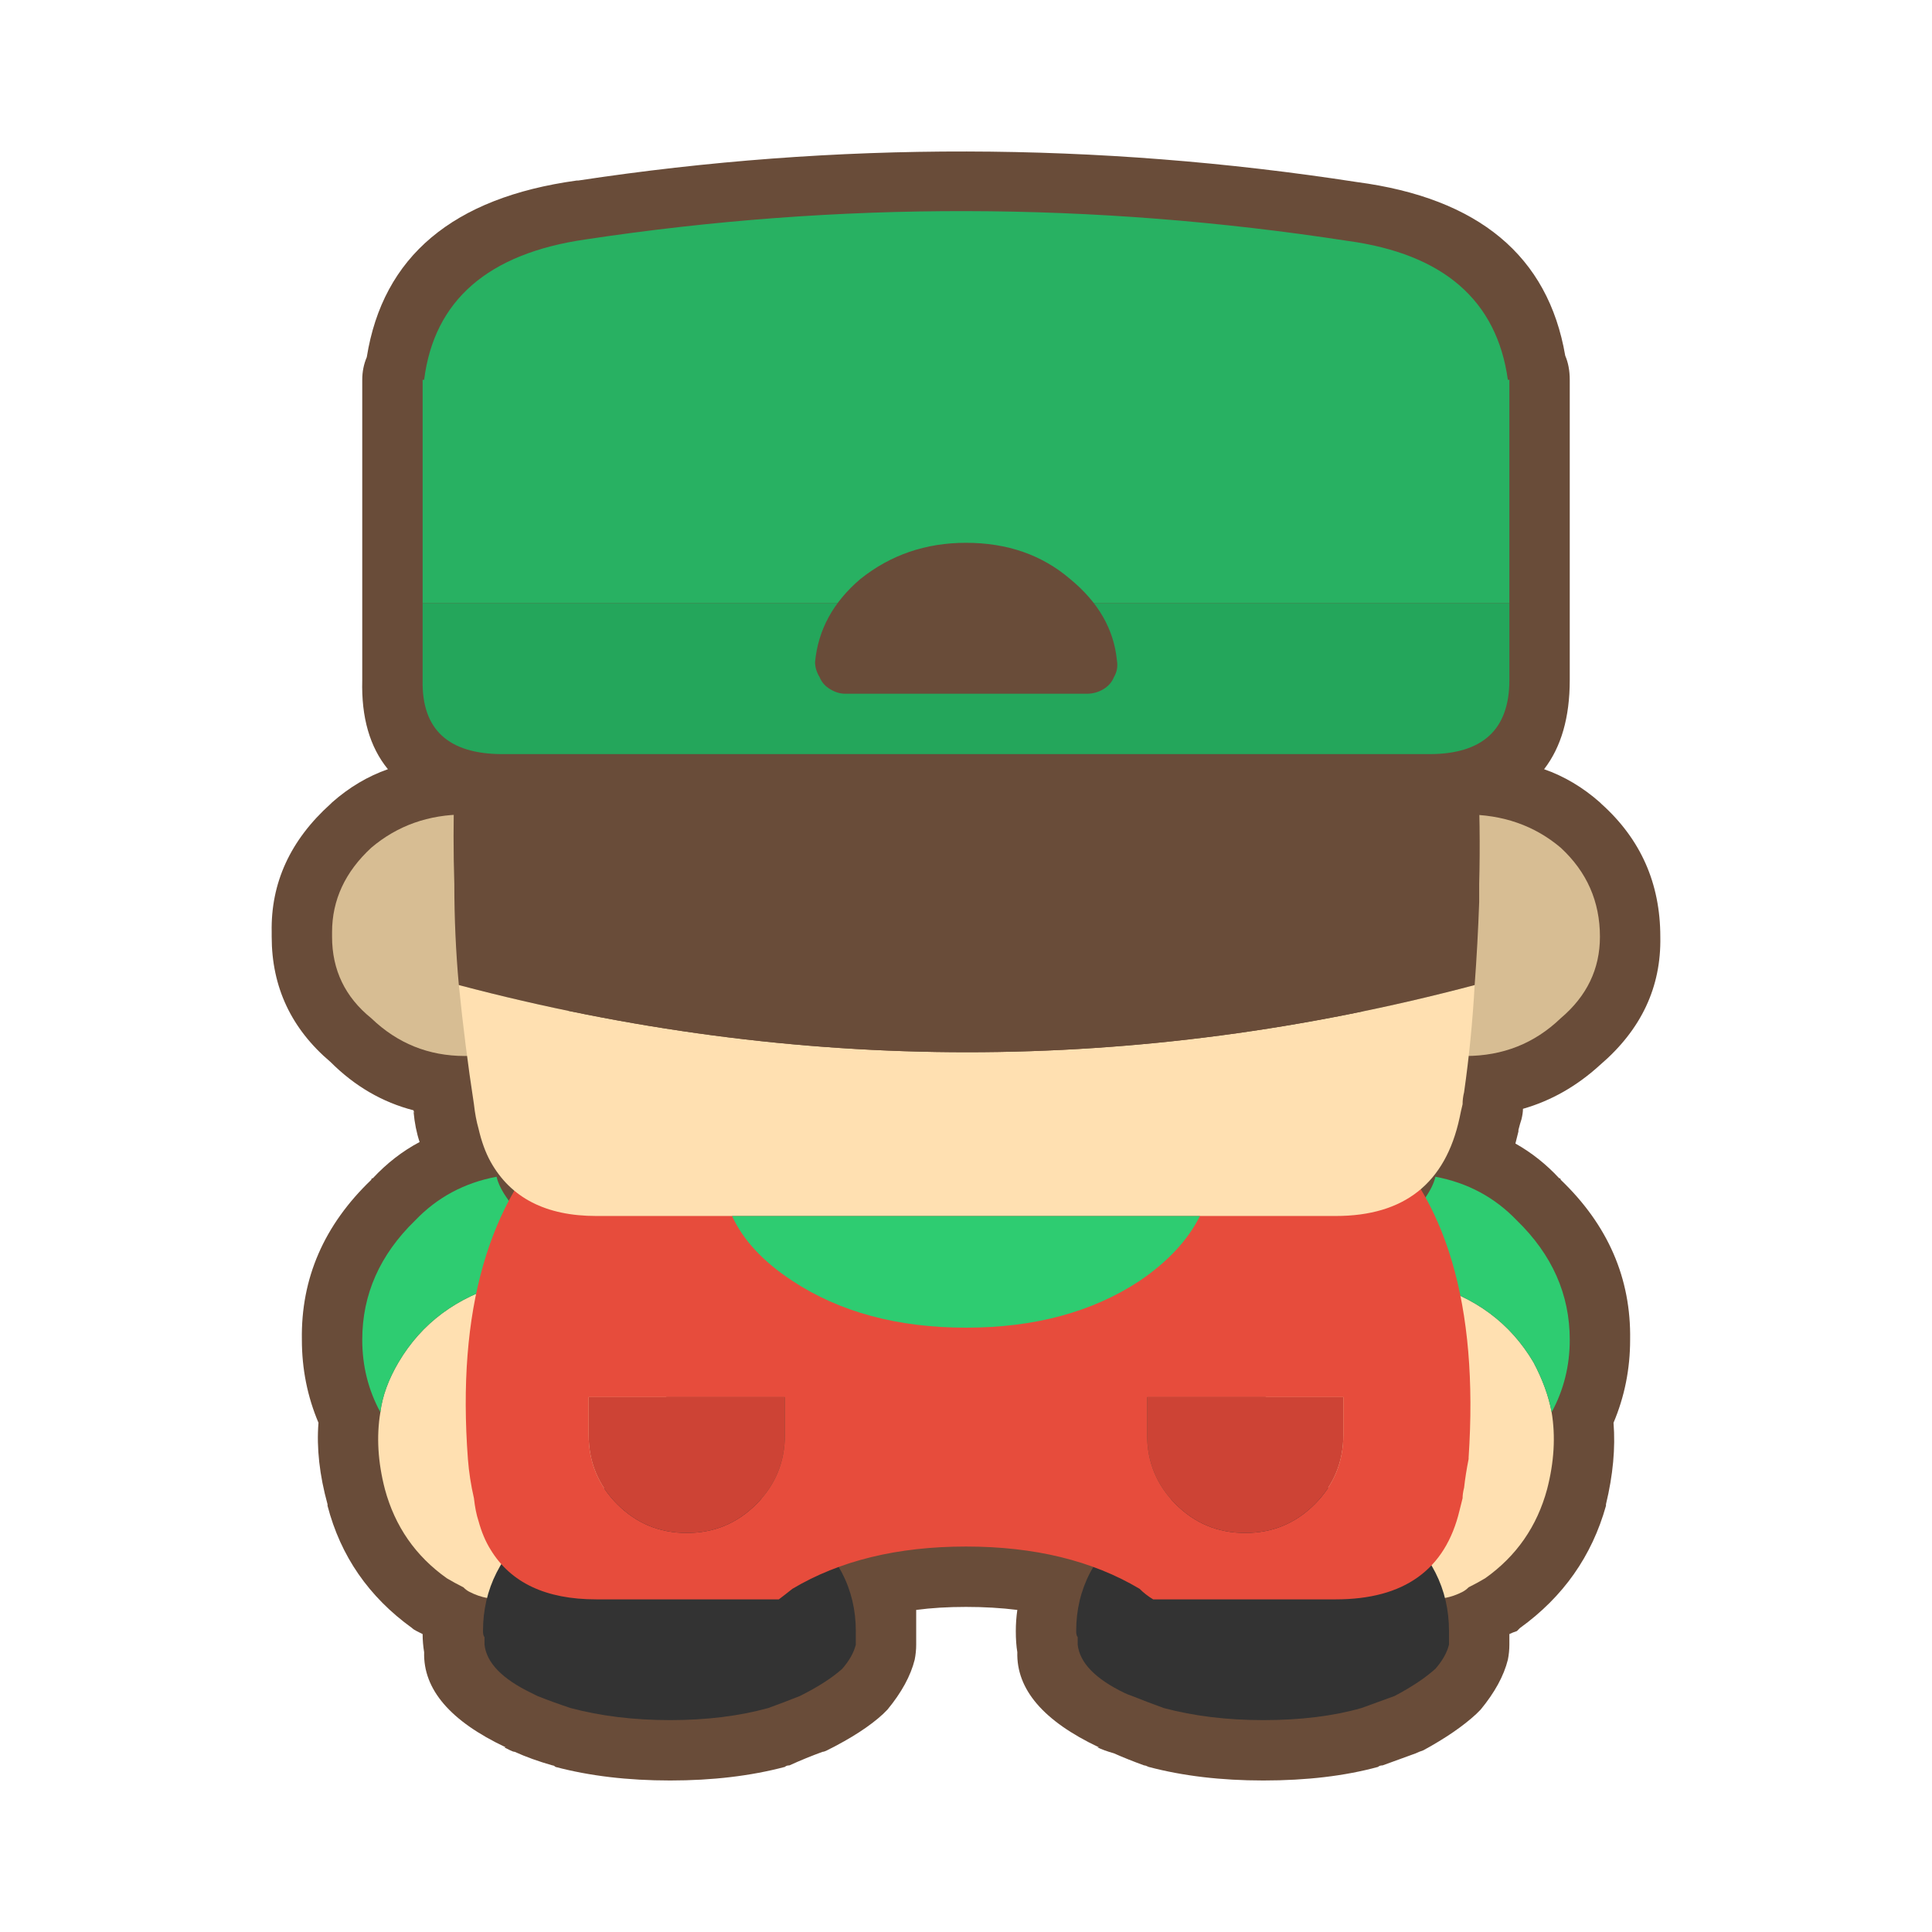 <?xml version="1.0" standalone="no"?><!-- Generator: Gravit.io --><svg xmlns="http://www.w3.org/2000/svg" xmlns:xlink="http://www.w3.org/1999/xlink" style="isolation:isolate" viewBox="0 0 64 64" width="64" height="64"><defs><clipPath id="_clipPath_NRbgxbSK295LOF4VHVGLoU1Oc49dsZKZ"><rect width="64" height="64"/></clipPath></defs><g clip-path="url(#_clipPath_NRbgxbSK295LOF4VHVGLoU1Oc49dsZKZ)"><g id="Group"><path d=" M 19.1 5.981 Q 12.95 6.831 12.15 11.831 Q 12 12.181 12 12.581 L 12 22.531 Q 11.95 24.381 12.85 25.481 Q 11.85 25.831 11 26.581 L 10.95 26.631 Q 8.95 28.431 9 30.881 L 9 31.031 Q 9 33.531 10.95 35.181 Q 12.15 36.381 13.7 36.781 Q 13.7 36.828 13.75 36.881 L 13.7 36.831 Q 13.75 37.381 13.9 37.831 Q 13.05 38.281 12.35 39.031 Q 12.3 39.031 12.3 39.081 Q 9.95 41.331 10 44.381 Q 10 45.831 10.55 47.131 Q 10.45 48.381 10.85 49.831 L 10.85 49.881 Q 11.5 52.381 13.65 53.931 Q 13.7 53.981 13.8 54.031 L 14 54.131 Q 14 54.431 14.05 54.731 Q 14 56.581 16.75 57.881 L 16.7 57.881 L 16.9 57.981 Q 17 58.031 17.05 58.031 Q 17.6 58.281 18.3 58.481 Q 18.35 58.481 18.4 58.531 Q 20.1 58.981 22.2 58.981 Q 24.3 58.981 26 58.531 Q 26.05 58.481 26.15 58.481 Q 26.7 58.231 27.25 58.031 Q 27.3 58.031 27.4 57.981 Q 28.6 57.381 29.25 56.781 L 29.4 56.631 Q 30.1 55.781 30.3 54.981 Q 30.35 54.731 30.35 54.481 L 30.35 54.231 L 30.35 54.031 L 30.35 53.331 Q 31.1 53.231 32 53.231 Q 32.9 53.231 33.7 53.331 Q 33.65 53.681 33.65 54.031 Q 33.65 54.431 33.7 54.731 Q 33.65 56.581 36.4 57.881 L 36.35 57.881 Q 36.55 57.981 36.9 58.081 Q 37.35 58.281 37.9 58.481 Q 37.95 58.481 38.05 58.531 Q 39.75 58.981 41.85 58.981 Q 44 58.981 45.65 58.531 Q 45.7 58.481 45.8 58.481 L 46.9 58.081 Q 47 58.031 47.15 57.981 Q 48.25 57.381 48.9 56.781 L 49.05 56.631 Q 49.75 55.781 49.95 54.981 Q 50 54.731 50 54.481 L 50 54.231 L 50 54.131 Q 50.1 54.081 50.25 54.031 L 50.35 53.931 Q 52.5 52.381 53.2 49.881 L 53.2 49.831 Q 53.55 48.381 53.45 47.131 Q 54 45.831 54 44.381 Q 54.05 41.331 51.7 39.081 Q 51.7 39.031 51.65 39.031 Q 51 38.331 50.2 37.881 L 50.3 37.481 L 50.3 37.431 Q 50.35 37.231 50.4 37.081 Q 50.45 36.881 50.45 36.731 Q 51.85 36.331 53 35.281 Q 55.05 33.531 55 31.031 Q 55 28.381 53.05 26.631 L 53 26.581 Q 52.15 25.831 51.15 25.481 Q 52 24.381 52 22.531 L 52 12.581 Q 52 12.131 51.85 11.781 Q 51 6.831 44.95 6.031 Q 32 4.031 19.15 5.981 L 19.1 5.981 L 19.1 5.981 Z " fill="rgb(105,76,57)"/><g id="bj"><path d=" M 20.8 43.131 Q 20.5 42.981 20.25 42.881 Q 18.5 42.031 16.7 42.531 Q 14.35 43.181 13.2 45.131 Q 12.7 45.981 12.6 46.781 Q 12.4 47.981 12.75 49.331 Q 13.25 51.181 14.8 52.281 Q 15.05 52.431 15.35 52.581 Q 15.45 52.681 15.55 52.731 Q 16.7 53.331 18.2 52.431 Q 19.85 51.531 20.95 49.531 Q 22.1 47.631 22.1 45.681 Q 22.05 43.931 21 43.281 Q 20.95 43.231 20.9 43.231 L 20.8 43.131 L 20.8 43.131 Z " fill="rgb(255,224,177)"/><path d=" M 16.45 38.981 Q 14.85 39.281 13.75 40.431 Q 12 42.131 12 44.381 Q 12 45.681 12.6 46.781 Q 12.7 45.981 13.2 45.131 Q 14.35 43.181 16.7 42.531 Q 18.5 42.031 20.25 42.881 Q 20.5 42.981 20.8 43.131 Q 16.75 40.331 16.45 38.981 L 16.45 38.981 Z " fill="rgb(46,204,113)"/></g><g id="bk"><path d=" M 51.4 46.781 Q 51.25 45.981 50.8 45.131 Q 49.65 43.181 47.3 42.531 Q 45.5 42.031 43.75 42.881 Q 43.5 42.981 43.2 43.131 L 43.1 43.231 Q 43.05 43.231 43 43.281 Q 41.95 43.931 41.9 45.681 Q 41.9 47.631 43.05 49.531 Q 44.15 51.531 45.8 52.431 Q 47.3 53.331 48.45 52.731 Q 48.55 52.681 48.65 52.581 Q 48.95 52.431 49.2 52.281 Q 50.75 51.181 51.25 49.331 Q 51.6 47.981 51.4 46.781 L 51.4 46.781 Z " fill="rgb(255,224,177)"/><path d=" M 50.25 40.431 Q 49.15 39.281 47.55 38.981 Q 47.25 40.331 43.2 43.131 Q 43.5 42.981 43.75 42.881 Q 45.5 42.031 47.3 42.531 Q 49.65 43.181 50.8 45.131 Q 51.25 45.981 51.4 46.781 Q 52 45.681 52 44.381 Q 52 42.131 50.25 40.431 L 50.25 40.431 Z " fill="rgb(46,204,113)"/></g><path d=" M 22.2 48.981 Q 19.65 48.981 17.8 50.481 Q 16 51.931 16 54.031 Q 16 54.181 16.05 54.231 L 16.05 54.481 Q 16.15 55.381 17.6 56.081 L 17.8 56.181 Q 18.3 56.381 18.9 56.581 Q 20.4 56.981 22.2 56.981 Q 24 56.981 25.45 56.581 Q 26 56.381 26.5 56.181 Q 27.4 55.731 27.9 55.281 Q 28.25 54.881 28.35 54.481 L 28.35 54.231 L 28.35 54.031 Q 28.35 51.931 26.5 50.481 Q 24.75 48.981 22.2 48.981 L 22.2 48.981 Z " fill="rgb(51,51,51)"/><path d=" M 46.2 50.481 Q 44.4 48.981 41.85 48.981 Q 39.3 48.981 37.5 50.481 Q 35.65 51.931 35.65 54.031 Q 35.65 54.181 35.7 54.231 L 35.7 54.481 Q 35.8 55.381 37.25 56.081 Q 37.35 56.131 37.5 56.181 Q 38 56.381 38.55 56.581 Q 40.05 56.981 41.85 56.981 Q 43.7 56.981 45.1 56.581 L 46.2 56.181 Q 47.05 55.731 47.55 55.281 Q 47.9 54.881 48 54.481 L 48 54.231 L 48 54.031 Q 48 51.931 46.2 50.481 L 46.2 50.481 Z " fill="rgb(51,51,51)"/><g id="bn"><path d=" M 15.7 49.631 Q 15.75 50.081 15.85 50.381 Q 16 50.931 16.25 51.331 Q 17.25 52.981 19.75 52.981 L 25.8 52.981 Q 26 52.831 26.25 52.631 Q 28.6 51.231 32 51.231 Q 35.4 51.231 37.75 52.631 Q 37.95 52.831 38.2 52.981 L 44.25 52.981 Q 47.65 52.981 48.35 50.031 L 48.45 49.631 Q 48.45 49.481 48.5 49.281 Q 48.55 48.831 48.65 48.331 L 48.65 48.281 Q 49.15 40.731 45.45 37.431 L 18.6 37.431 Q 14.95 40.981 15.5 48.331 Q 15.55 48.981 15.7 49.631 M 20.45 49.831 Q 19.5 48.881 19.5 47.531 L 19.5 46.281 L 26 46.281 L 26 47.531 Q 26 48.881 25.05 49.831 Q 24.1 50.781 22.75 50.781 Q 21.4 50.781 20.45 49.831 Z  M 38.95 49.831 Q 38 48.881 38 47.531 L 38 46.281 L 44.5 46.281 L 44.5 47.531 Q 44.5 48.881 43.55 49.831 Q 42.6 50.781 41.25 50.781 Q 39.9 50.781 38.95 49.831 Z " fill="rgb(231,76,60)"/><path d=" M 38 47.531 Q 38 48.881 38.95 49.831 Q 39.9 50.781 41.25 50.781 Q 42.6 50.781 43.55 49.831 Q 44.5 48.881 44.5 47.531 L 44.5 46.281 L 38 46.281 L 38 47.531 Z  M 19.5 47.531 Q 19.5 48.881 20.45 49.831 Q 21.4 50.781 22.75 50.781 Q 24.1 50.781 25.05 49.831 Q 26 48.881 26 47.531 L 26 46.281 L 19.5 46.281 L 19.5 47.531 Z " fill="rgb(205,67,53)"/></g><path d=" M 51.7 28.081 Q 50.4 26.981 48.55 26.981 Q 46.7 26.981 45.4 28.081 Q 44.15 29.281 44.1 30.881 L 44.1 31.031 Q 44.15 32.681 45.4 33.731 Q 46.7 34.981 48.55 34.981 Q 50.4 34.981 51.7 33.731 Q 53 32.631 53 31.031 Q 53 29.281 51.7 28.081 Z  M 15.4 26.981 Q 13.6 26.981 12.3 28.081 Q 11 29.281 11 30.881 L 11 31.031 Q 11 32.681 12.3 33.731 Q 13.6 34.981 15.4 34.981 Q 17.25 34.981 18.55 33.731 Q 19.85 32.631 19.85 31.031 Q 19.85 29.281 18.55 28.081 Q 17.25 26.981 15.4 26.981 Z " fill="rgb(215,189,147)"/><g id="bp"><path d=" M 19.75 40.281 L 44.25 40.281 Q 47.65 40.281 48.35 37.031 Q 48.4 36.781 48.45 36.581 Q 48.45 36.381 48.5 36.181 Q 48.75 34.431 48.85 32.631 Q 32.05 37.081 15.2 32.631 Q 15.4 34.631 15.7 36.581 Q 15.75 37.031 15.85 37.381 Q 16 38.031 16.25 38.481 Q 17.25 40.281 19.75 40.281 L 19.75 40.281 Z " fill="rgb(255,224,177)"/><path d=" M 24.25 40.281 Q 24.8 41.481 26.25 42.431 Q 28.6 43.981 32 43.981 Q 35.4 43.981 37.75 42.431 Q 39.15 41.481 39.75 40.281 L 24.25 40.281 Z " fill="rgb(46,204,113)"/><path d=" M 19.75 15.981 Q 17.85 15.981 16.8 17.081 Q 15.9 18.031 15.7 19.731 Q 15.2 22.931 15.05 26.131 Q 15 27.681 15.05 29.281 Q 15.05 30.981 15.2 32.631 Q 32.05 37.081 48.85 32.631 Q 48.95 31.281 49 29.881 L 49 29.281 Q 49.05 27.381 48.95 25.481 Q 48.75 22.581 48.4 19.631 Q 48.15 18.031 47.3 17.081 Q 46.25 15.981 44.25 15.981 L 19.75 15.981 L 19.75 15.981 Z " fill="rgb(105,76,57)"/></g><g id="bq"><path d=" M 14 12.581 L 14 19.981 L 50 19.981 L 50 12.581 L 49.95 12.581 Q 49.4 8.631 44.65 7.981 Q 32 6.031 19.4 7.931 Q 14.55 8.631 14.05 12.581 L 14 12.581 L 14 12.581 Z " fill="rgb(40,177,98)"/><path d=" M 14 22.531 Q 13.95 24.981 16.65 24.981 L 47.35 24.981 Q 50 24.981 50 22.531 L 50 19.981 L 14 19.981 L 14 22.531 L 14 22.531 Z " fill="rgb(36,166,91)"/></g><path d=" M 28.5 19.181 Q 27.15 20.331 27 21.931 Q 27 22.181 27.15 22.431 Q 27.25 22.681 27.5 22.831 Q 27.75 22.981 28 22.981 L 36 22.981 Q 36.3 22.981 36.55 22.831 Q 36.8 22.681 36.9 22.431 Q 37.05 22.181 37 21.881 Q 36.85 20.331 35.45 19.181 Q 34.05 17.981 32 17.981 Q 30 17.981 28.5 19.181 L 28.5 19.181 Z " fill="rgb(105,76,57)"/></g></g></svg>